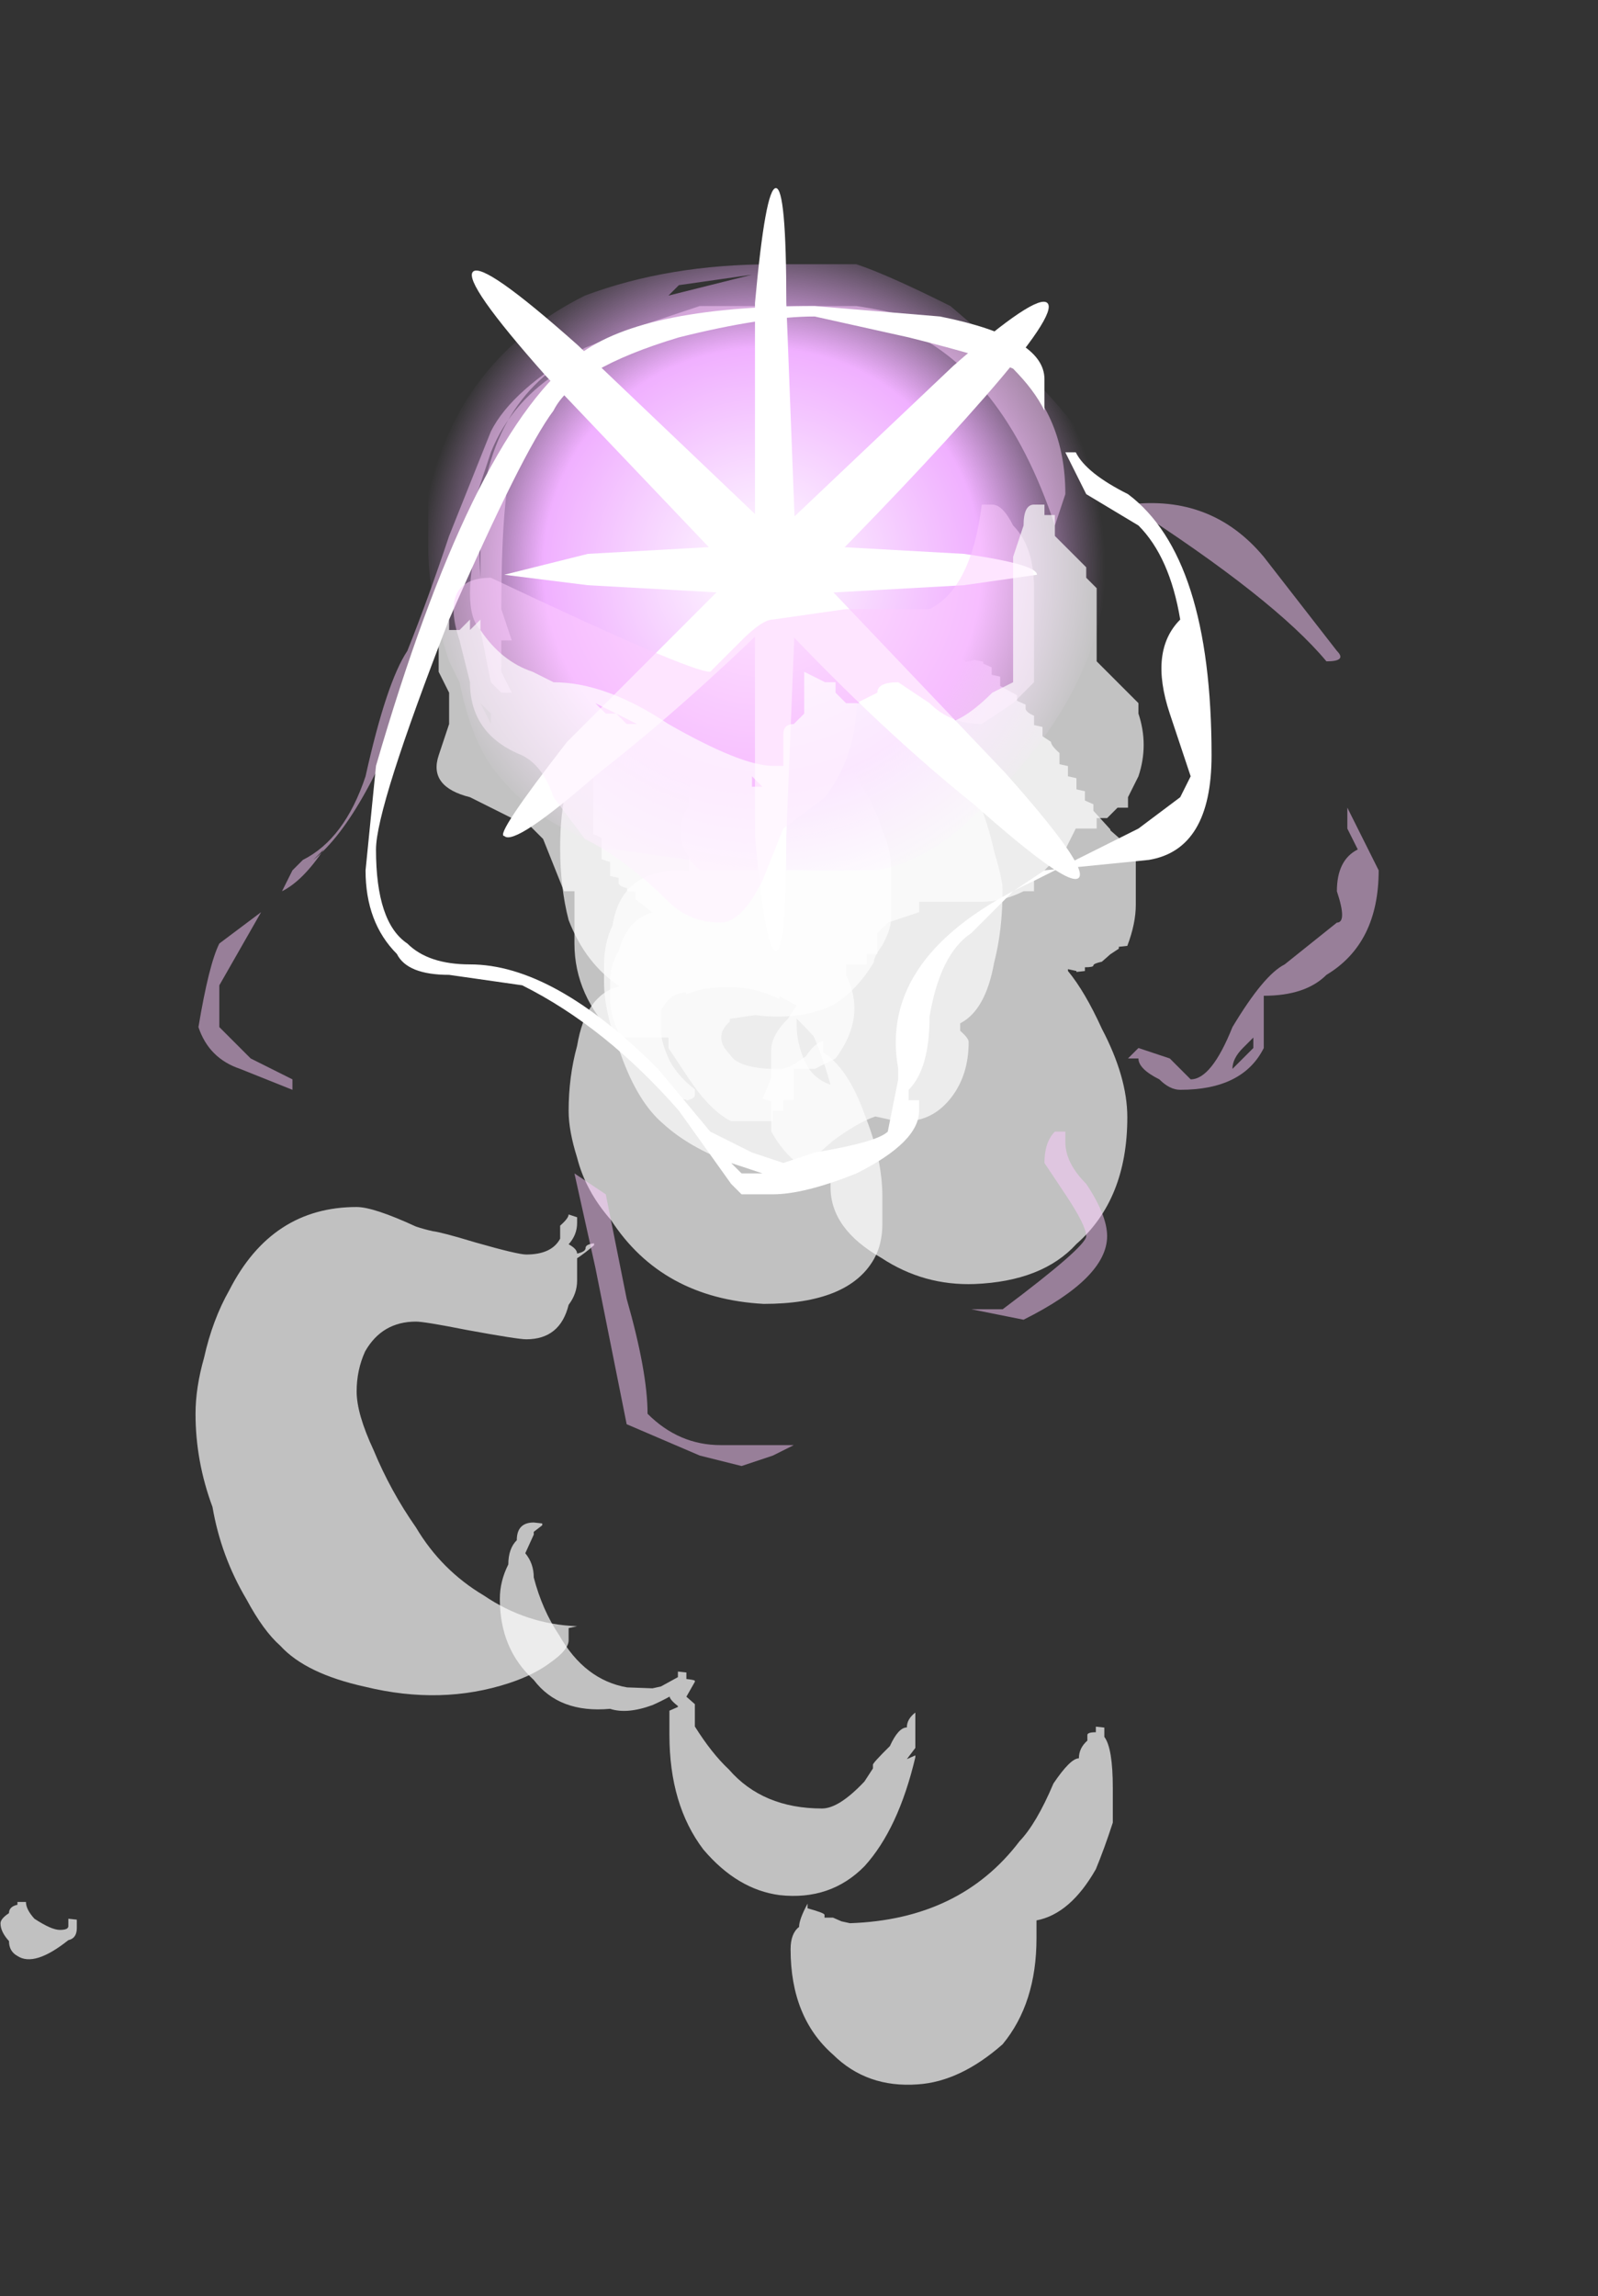 <?xml version="1.0" encoding="UTF-8" standalone="no"?>
<svg xmlns:ffdec="https://www.free-decompiler.com/flash" xmlns:xlink="http://www.w3.org/1999/xlink" ffdec:objectType="frame" height="76.9px" width="53.55px" xmlns="http://www.w3.org/2000/svg">
  <rect width="100%" height="100%" fill="#333333" stroke="none"/>
  <g transform="matrix(1.0, 0.0, 0.0, 1.0, 25.9, 8.15)">
    <use ffdec:characterId="867" height="68.2" transform="matrix(5.683, 0.0, 0.0, -0.624, -25.883, 57.485)" width="5.25" xlink:href="#shape0"/>
    <use ffdec:characterId="868" height="75.45" transform="matrix(5.683, 0.0, 0.0, -0.624, -5.658, 61.691)" width="3.0" xlink:href="#shape1"/>
    <use ffdec:characterId="869" height="67.4" transform="matrix(5.683, 0.0, 0.0, -0.624, -9.15, 55.353)" width="3.75" xlink:href="#shape2"/>
    <use ffdec:characterId="894" height="2.9" transform="matrix(7.0, 0.0, 0.0, 7.0, -11.55, 0.7)" width="3.25" xlink:href="#shape3"/>
    <use ffdec:characterId="903" height="5.55" transform="matrix(7.0, 0.0, 0.0, 7.0, -19.25, 2.1)" width="5.65" xlink:href="#shape4"/>
    <use ffdec:characterId="855" height="3.65" transform="matrix(7.0, 0.0, 0.0, 7.0, -10.05, -1.85)" width="2.9" xlink:href="#shape5"/>
    <use ffdec:characterId="904" height="2.95" transform="matrix(7.0, 0.0, 0.0, 7.0, -11.2, 8.75)" width="3.4" xlink:href="#shape6"/>
  </g>
  <defs>
    <g id="shape0" transform="matrix(1.0, 0.0, 0.0, 1.0, 4.15, 66.3)">
      <path d="M1.0 -28.7 Q1.05 -27.9 1.05 -26.8 L1.05 -25.35 Q1.05 -23.35 0.95 -21.05 0.85 -18.45 0.7 -17.6 0.7 -17.35 0.7 -17.1 L0.7 -17.0 Q0.65 -17.1 0.6 -17.8 0.5 -18.5 0.45 -18.5 0.2 -18.5 0.15 -17.7 0.1 -17.25 0.1 -16.8 0.1 -16.35 0.15 -15.95 L0.15 -15.8 0.3 -15.6 Q0.55 -15.9 0.75 -15.1 0.9 -14.3 1.0 -12.75 1.0 -12.45 1.05 -11.85 1.1 -11.0 1.1 -10.5 1.1 -9.95 1.1 -8.05 L1.1 -7.65 Q1.1 -6.65 1.05 -5.7 1.0 -4.2 0.9 -2.9 0.75 -1.0 0.5 0.35 0.4 0.75 0.35 1.15 0.15 1.9 0.05 1.9 -0.45 1.9 -0.7 -0.85 -0.85 -3.05 -0.85 -6.6 -0.85 -8.75 -0.8 -10.5 -0.7 -12.85 -0.5 -14.05 -0.7 -14.5 -0.75 -17.25 -0.8 -18.9 -0.8 -20.75 -0.8 -21.8 -0.75 -23.25 -0.7 -25.05 -0.55 -26.6 -0.25 -30.8 0.35 -31.1 0.85 -31.1 1.0 -28.7 M-4.05 -66.1 Q-3.95 -66.7 -3.75 -65.25 -3.7 -65.15 -3.7 -64.6 L-3.7 -64.15 -3.75 -64.1 -3.75 -64.5 Q-3.75 -64.7 -3.8 -64.7 -3.85 -64.7 -3.95 -64.1 -4.0 -63.6 -4.0 -63.2 L-4.05 -63.2 Q-4.05 -63.25 -4.05 -63.35 -4.1 -63.45 -4.1 -63.8 -4.15 -64.1 -4.15 -64.35 -4.15 -64.8 -4.1 -65.3 -4.1 -65.85 -4.05 -66.1 M-0.9 -50.3 Q-0.8 -49.65 -0.8 -49.15 L-0.8 -48.9 Q-0.8 -48.85 -0.8 -48.8 L-0.8 -48.5 -0.75 -48.4 Q-1.05 -48.3 -1.3 -46.75 -1.55 -45.4 -1.7 -43.1 -1.85 -41.15 -1.95 -38.95 -2.05 -37.0 -2.05 -35.8 -2.05 -34.65 -2.0 -33.65 -1.9 -32.05 -1.7 -32.05 -1.65 -32.05 -1.4 -32.5 -1.1 -33.0 -1.05 -33.0 -0.85 -33.0 -0.8 -31.15 -0.75 -30.55 -0.75 -29.85 L-0.75 -29.2 Q-0.75 -28.9 -0.75 -28.65 -0.7 -28.35 -0.65 -27.95 L-0.65 -27.85 Q-0.7 -27.9 -0.7 -28.1 -0.7 -28.3 -0.75 -28.4 L-0.75 -28.4 Q-0.75 -28.15 -0.8 -27.9 -0.75 -27.4 -0.75 -26.75 -0.75 -26.55 -0.75 -26.45 L-0.8 -26.3 Q-0.8 -26.5 -0.85 -26.9 L-0.85 -27.6 Q-0.9 -28.45 -1.05 -28.45 -1.1 -28.45 -1.35 -27.8 -1.55 -27.25 -1.6 -27.2 -1.65 -27.1 -1.7 -26.95 -1.95 -25.9 -2.05 -25.9 -2.55 -25.9 -2.8 -30.35 -2.9 -31.95 -2.95 -34.0 -3.0 -35.6 -3.0 -37.0 -3.0 -39.55 -2.9 -42.0 -2.85 -44.65 -2.7 -46.95 -2.6 -48.65 -2.5 -49.45 -2.35 -50.95 -2.0 -51.65 -1.55 -52.65 -1.15 -51.45 -1.0 -51.0 -0.9 -50.3" fill="#ffffff" fill-opacity="0.698" fill-rule="evenodd" stroke="none"/>
    </g>
    <g id="shape1" transform="matrix(1.0, 0.0, 0.0, 1.0, 1.55, 75.05)">
      <path d="M0.8 -72.85 Q1.0 -70.65 1.0 -67.15 1.0 -66.65 1.0 -66.35 L1.0 -66.2 Q1.2 -65.85 1.35 -63.45 1.4 -62.35 1.45 -60.95 1.45 -59.8 1.45 -59.1 1.45 -56.95 1.4 -56.35 L1.4 -55.85 1.35 -55.8 1.35 -56.1 Q1.3 -56.1 1.3 -56.25 1.3 -56.3 1.3 -56.55 1.25 -56.95 1.25 -57.5 1.2 -57.5 1.1 -58.85 1.0 -61.0 0.9 -61.95 0.55 -66.15 -0.1 -66.35 L-0.15 -66.25 -0.2 -66.05 -0.25 -66.05 -0.25 -65.9 Q-0.25 -65.8 -0.35 -65.55 L-0.35 -65.6 Q-0.35 -65.65 -0.35 -65.8 L-0.35 -65.3 Q-0.4 -66.15 -0.4 -66.55 -0.45 -66.9 -0.45 -67.75 -0.45 -71.4 -0.2 -73.4 0.0 -75.2 0.3 -75.0 0.55 -74.85 0.8 -72.85 M0.25 -23.3 Q0.4 -23.2 0.5 -22.0 0.6 -20.8 0.6 -19.05 0.6 -18.85 0.55 -18.45 L0.55 -18.05 Q0.7 -17.35 0.75 -14.8 0.8 -13.05 0.8 -10.85 0.8 -10.35 0.75 -8.8 0.7 -6.75 0.6 -4.95 L0.6 -4.65 Q0.35 0.2 0.05 0.2 -0.05 0.4 -0.15 0.4 -0.75 0.4 -1.0 -3.6 -1.05 -4.85 -1.05 -6.4 -1.1 -7.05 -1.1 -7.8 -1.1 -8.5 -1.05 -9.1 -1.05 -9.6 -1.05 -9.9 L-1.1 -9.85 Q-1.45 -9.85 -1.5 -12.8 -1.55 -13.75 -1.55 -14.9 L-1.55 -15.85 Q-1.55 -17.5 -1.45 -19.75 -1.35 -22.3 -1.2 -23.45 -1.05 -24.7 -0.8 -25.55 -0.5 -26.4 -0.4 -25.95 L-0.2 -24.35 Q-0.05 -23.35 0.05 -23.05 L0.15 -23.25 Q0.2 -23.5 0.25 -23.3" fill="#ffffff" fill-opacity="0.698" fill-rule="evenodd" stroke="none"/>
    </g>
    <g id="shape2" transform="matrix(1.0, 0.0, 0.0, 1.0, 2.05, 66.65)">
      <path d="M0.15 -59.8 L0.1 -60.5 Q-0.05 -61.95 -0.15 -61.95 -0.5 -61.95 -0.7 -59.85 -0.8 -59.0 -0.9 -57.55 L-0.9 -56.35 -0.95 -55.95 -0.9 -55.15 -0.9 -55.1 Q-0.9 -55.05 -0.95 -55.0 L-0.95 -55.15 Q-0.95 -55.0 -0.95 -54.9 L-0.95 -54.65 -1.0 -54.6 -1.0 -54.9 -1.1 -55.4 -1.15 -55.5 -1.3 -55.45 Q-1.55 -55.05 -1.7 -52.65 -1.8 -51.3 -1.85 -49.55 -1.85 -48.8 -1.9 -48.25 L-1.85 -47.25 -1.85 -47.1 -1.8 -46.75 -1.8 -46.65 -1.85 -46.6 Q-1.95 -46.6 -1.95 -47.55 -2.0 -48.0 -2.0 -48.85 -2.05 -49.75 -2.05 -50.7 -2.05 -53.4 -1.85 -55.05 -1.7 -56.85 -1.4 -56.6 -1.3 -56.9 -1.15 -56.4 -1.1 -56.2 -1.05 -55.95 L-1.05 -55.9 Q-1.05 -56.1 -1.0 -56.45 L-1.0 -56.5 -1.05 -56.7 Q-1.05 -56.85 -1.05 -58.0 -1.05 -61.75 -0.85 -64.15 -0.65 -66.3 -0.4 -66.6 -0.1 -66.9 0.1 -65.05 0.3 -63.05 0.4 -59.2 L0.4 -59.1 0.35 -59.3 0.4 -58.7 0.4 -58.35 Q0.4 -57.8 0.4 -57.45 0.4 -57.25 0.4 -57.1 L0.4 -56.8 Q0.35 -57.15 0.35 -57.6 0.3 -57.6 0.25 -58.6 0.15 -59.5 0.15 -59.6 L0.15 -59.8 M0.75 -33.8 Q1.15 -33.65 1.35 -31.65 1.65 -29.25 1.65 -24.85 1.65 -22.7 1.5 -20.1 1.4 -18.1 1.3 -17.0 L1.3 -16.9 1.35 -17.0 1.35 -17.05 1.4 -17.0 1.4 -16.8 Q1.45 -16.8 1.45 -16.7 1.45 -16.6 1.5 -16.5 L1.55 -16.1 1.6 -15.8 1.6 -15.7 1.65 -15.65 Q1.7 -14.45 1.7 -13.45 1.7 -12.35 1.7 -11.25 L1.7 -10.95 Q1.65 -10.35 1.6 -9.85 L1.55 -9.45 1.55 -9.4 1.45 -8.4 1.45 -8.05 1.4 -7.85 1.4 -7.35 1.35 -7.25 1.35 -6.65 1.3 -6.55 1.3 -6.0 1.25 -5.9 1.25 -5.3 Q1.2 -4.9 1.2 -4.7 L1.15 -4.4 1.15 -3.9 1.1 -3.8 1.1 -3.6 Q1.1 -3.4 1.1 -3.3 1.05 -3.1 1.05 -2.9 L1.05 -2.7 1.0 -2.5 1.0 -2.2 0.9 -1.7 0.9 -1.2 0.85 -1.1 0.85 -0.7 0.8 -0.5 0.8 -0.4 0.75 -0.3 0.7 -0.4 0.6 0.15 0.6 0.1 Q0.3 0.85 0.0 0.75 -0.3 0.85 -0.55 0.05 L-0.6 0.0 Q-0.8 0.0 -0.95 -0.4 L-0.95 -0.5 -1.0 -0.6 Q-1.05 -0.9 -1.1 -1.05 L-1.1 -1.2 -1.15 -1.35 -1.15 -1.45 -1.2 -1.55 -1.2 -1.7 -1.25 -2.0 -1.3 -2.2 -1.35 -2.7 -1.35 -3.1 -1.4 -3.3 -1.4 -3.7 -1.45 -3.9 Q-1.45 -4.05 -1.45 -4.2 L-1.45 -4.8 -1.5 -5.0 -1.5 -9.65 -1.45 -9.85 -1.45 -11.0 -1.4 -11.15 -1.4 -11.4 Q-1.4 -11.55 -1.4 -11.7 L-1.4 -11.9 -1.35 -12.0 -1.35 -12.25 Q-1.35 -12.45 -1.3 -12.55 L-1.3 -12.7 -1.25 -12.75 -1.25 -13.15 -1.15 -13.85 Q-1.3 -14.25 -1.35 -15.95 -1.4 -16.7 -1.4 -17.6 -1.4 -18.0 -1.4 -18.4 -1.4 -20.0 -1.25 -21.85 -1.1 -23.8 -0.95 -23.9 L-0.95 -23.95 Q-0.9 -23.85 -0.9 -23.65 L-0.9 -23.35 Q-1.0 -22.65 -1.05 -21.8 -1.1 -20.8 -1.1 -20.2 L-1.1 -19.85 Q-1.1 -19.5 -1.1 -19.15 -1.05 -18.15 -0.95 -18.15 L-0.95 -18.25 Q-0.85 -17.85 -0.7 -17.85 -0.55 -17.85 -0.4 -18.5 L-0.4 -18.35 -0.3 -18.85 -0.35 -19.55 Q-0.45 -20.45 -0.45 -21.25 -0.45 -21.75 -0.45 -22.75 L-0.5 -23.85 -0.45 -24.0 Q-0.45 -24.9 -0.45 -25.6 -0.35 -27.25 -0.2 -27.8 -0.15 -28.05 -0.1 -28.1 L-0.1 -28.6 Q-0.1 -30.85 0.2 -32.4 0.45 -33.9 0.75 -33.8 M-0.25 -21.9 Q-0.3 -20.85 -0.3 -19.9 L-0.3 -19.55 Q-0.25 -20.0 -0.2 -20.5 -0.15 -21.5 -0.1 -23.1 -0.2 -22.8 -0.25 -21.9" fill="#ffffff" fill-opacity="0.698" fill-rule="evenodd" stroke="none"/>
    </g>
    <g id="shape3" transform="matrix(1.0, 0.0, 0.0, 1.0, 1.65, -0.1)">
      <path d="M1.55 1.05 Q1.6 1.1 1.6 1.5 1.6 2.15 0.95 2.75 0.75 2.95 0.5 3.0 L-0.35 3.0 -0.4 2.95 -0.75 2.9 -0.8 2.9 -1.0 2.8 Q-1.2 2.7 -1.35 2.5 -1.45 2.35 -1.5 2.1 L-1.55 2.0 Q-1.65 1.7 -1.65 1.45 L-1.65 1.2 Q-1.5 0.55 -0.9 0.25 -0.5 0.1 0.0 0.1 L0.4 0.1 Q0.55 0.15 0.85 0.3 L1.2 0.6 Q1.4 0.8 1.5 0.95 L1.55 1.05 M-0.45 0.2 L-0.1 0.15 -0.5 0.25 -0.45 0.2 M-1.35 2.25 L-1.4 2.2 -1.35 2.3 -1.35 2.25" fill="url(#gradient0)" fill-rule="evenodd" stroke="none"/>
    </g>
    <radialGradient cx="0" cy="0" gradientTransform="matrix(0.002, -1.0E-4, 1.0E-4, 0.002, -0.05, 1.55)" gradientUnits="userSpaceOnUse" id="gradient0" r="819.2" spreadMethod="pad">
      <stop offset="0.0" stop-color="#ffffff"/>
      <stop offset="0.639" stop-color="#f0b0ff"/>
      <stop offset="1.0" stop-color="#f0b0ff" stop-opacity="0.0"/>
    </radialGradient>
    <g id="shape4" transform="matrix(1.0, 0.0, 0.0, 1.0, 2.75, -0.3)">
      <path d="M2.35 1.5 L2.7 1.95 Q2.75 2.0 2.65 2.0 2.4 1.7 1.7 1.25 2.1 1.2 2.35 1.5 M0.4 0.3 Q1.4 0.45 1.4 1.2 L1.35 1.35 Q1.1 0.6 0.6 0.4 L0.45 0.4 0.35 0.35 -0.25 0.35 -0.9 0.6 Q-1.05 0.7 -1.15 0.9 L-1.1 0.8 Q-1.15 0.9 -1.25 1.05 -1.3 1.25 -1.3 1.75 L-1.25 1.9 -1.3 1.9 -1.3 2.05 -1.25 2.15 -1.3 2.15 -1.35 2.1 -1.4 1.85 Q-1.5 1.75 -1.4 1.35 L-1.4 1.6 Q-1.45 0.9 -1.05 0.6 L-1.0 0.6 Q-1.25 0.75 -1.35 1.0 L-1.7 2.05 Q-1.95 2.75 -2.2 2.95 L-2.15 2.9 Q-2.25 3.05 -2.35 3.1 L-2.3 3.0 -2.25 2.95 Q-2.05 2.85 -1.95 2.55 -1.85 2.1 -1.75 1.95 -1.65 1.7 -1.55 1.4 L-1.35 0.9 Q-1.25 0.7 -0.9 0.5 L-0.65 0.4 -0.35 0.3 0.4 0.3 M2.9 3.0 Q2.9 3.35 2.65 3.5 2.55 3.6 2.35 3.6 L2.35 3.85 Q2.25 4.05 1.95 4.05 1.9 4.05 1.85 4.0 1.75 3.95 1.75 3.9 L1.7 3.9 1.75 3.85 1.9 3.9 2.0 4.0 Q2.1 4.0 2.2 3.75 2.35 3.5 2.45 3.45 L2.7 3.25 Q2.75 3.25 2.7 3.1 2.7 2.95 2.8 2.9 L2.75 2.8 2.75 2.7 2.9 3.0 M2.3 3.85 L2.3 3.8 2.25 3.85 Q2.2 3.9 2.2 3.95 L2.3 3.85 M1.6 4.75 Q1.6 4.95 1.2 5.15 L0.95 5.1 1.1 5.1 Q1.5 4.8 1.5 4.75 1.5 4.7 1.4 4.55 L1.3 4.4 Q1.3 4.3 1.35 4.25 L1.4 4.25 1.4 4.3 Q1.4 4.4 1.5 4.5 1.6 4.65 1.6 4.75 M-0.7 0.45 L-0.75 0.5 -0.4 0.4 -0.7 0.45 M-2.45 3.2 L-2.65 3.55 -2.65 3.75 -2.5 3.9 -2.3 4.0 -2.3 4.05 -2.55 3.95 Q-2.7 3.9 -2.75 3.75 -2.7 3.45 -2.65 3.35 L-2.45 3.2 M-0.95 4.45 L-0.8 4.55 -0.7 5.05 Q-0.6 5.4 -0.6 5.6 -0.45 5.75 -0.25 5.75 L0.1 5.75 0.0 5.8 -0.15 5.85 -0.35 5.8 -0.7 5.65 Q-0.75 5.4 -0.85 4.9 L-0.95 4.45" fill="#fdccff" fill-opacity="0.502" fill-rule="evenodd" stroke="none"/>
      <path d="M1.5 1.2 L1.4 1.0 1.45 1.0 Q1.5 1.1 1.7 1.2 2.1 1.5 2.1 2.45 2.1 2.9 1.8 2.95 L1.3 3.0 1.15 3.1 0.95 3.3 Q0.8 3.4 0.75 3.7 0.75 3.95 0.65 4.05 L0.65 4.1 0.7 4.1 0.7 4.15 Q0.7 4.3 0.4 4.45 0.15 4.55 0.0 4.55 L-0.15 4.55 -0.2 4.5 -0.45 4.15 Q-0.8 3.75 -1.2 3.55 L-1.55 3.5 Q-1.75 3.5 -1.8 3.4 -1.95 3.25 -1.95 3.0 L-1.9 2.5 Q-1.45 0.95 -0.95 0.55 -0.65 0.3 0.2 0.3 L0.8 0.35 Q1.3 0.45 1.3 0.65 L1.3 0.8 Q1.25 0.7 1.15 0.6 1.05 0.55 0.65 0.45 L0.2 0.35 Q-0.05 0.35 -0.45 0.45 -0.95 0.6 -1.05 0.8 -1.2 1.0 -1.55 1.8 -1.9 2.7 -1.9 2.9 -1.9 3.25 -1.75 3.35 -1.65 3.45 -1.45 3.45 -1.05 3.45 -0.55 3.95 L-0.3 4.25 -0.1 4.35 0.05 4.4 0.2 4.35 Q0.5 4.3 0.55 4.25 L0.6 4.0 0.6 3.95 Q0.5 3.4 1.25 3.05 L1.75 2.8 1.95 2.65 2.0 2.55 1.9 2.25 Q1.8 1.95 1.95 1.8 1.9 1.5 1.75 1.35 L1.5 1.2 M0.05 4.5 L0.05 4.5 M-0.25 4.35 L-0.15 4.45 -0.05 4.45 -0.2 4.4 -0.25 4.35" fill="#ffffff" fill-rule="evenodd" stroke="none"/>
    </g>
    <g id="shape5" transform="matrix(1.0, 0.0, 0.0, 1.0, 1.5, 4.55)">
      <path d="M1.2 -2.7 L0.85 -2.65 -0.05 -2.6 -0.95 -2.65 -1.35 -2.7 -0.95 -2.8 -0.05 -2.85 0.85 -2.8 Q1.2 -2.75 1.2 -2.7" fill="#ffffff" fill-rule="evenodd" stroke="none"/>
      <path d="M1.4 -1.25 Q1.35 -1.2 0.9 -1.6 0.4 -2.0 -0.15 -2.6 L-1.15 -3.65 Q-1.55 -4.1 -1.5 -4.15 -1.45 -4.2 -1.0 -3.8 L0.05 -2.8 1.05 -1.75 Q1.45 -1.3 1.4 -1.25" fill="#ffffff" fill-rule="evenodd" stroke="none"/>
      <path d="M1.25 -4.0 Q1.3 -3.95 0.95 -3.55 0.6 -3.15 0.05 -2.6 -0.45 -2.1 -0.9 -1.75 -1.3 -1.4 -1.35 -1.45 -1.4 -1.45 -1.05 -1.9 L-0.15 -2.8 0.8 -3.7 Q1.2 -4.05 1.25 -4.0" fill="#ffffff" fill-rule="evenodd" stroke="none"/>
      <path d="M0.05 -2.7 L0.0 -1.45 Q0.0 -0.9 -0.05 -0.9 -0.1 -0.9 -0.15 -1.45 L-0.15 -4.0 Q-0.1 -4.55 -0.05 -4.55 0.0 -4.55 0.0 -4.0 L0.05 -2.7" fill="#ffffff" fill-rule="evenodd" stroke="none"/>
    </g>
    <g id="shape6" transform="matrix(1.0, 0.0, 0.0, 1.0, 1.6, -1.25)">
      <path d="M1.05 1.25 Q1.1 1.25 1.15 1.35 1.25 1.45 1.25 1.65 L1.25 2.1 1.15 2.2 1.0 2.3 Q0.85 2.3 0.75 2.2 L0.6 2.1 Q0.5 2.1 0.5 2.15 L0.4 2.2 Q0.4 2.45 0.25 2.65 L0.05 2.8 -0.05 3.05 Q-0.15 3.25 -0.25 3.25 -0.4 3.25 -0.5 3.15 -0.7 2.95 -0.9 2.85 L-1.05 2.65 Q-1.1 2.5 -1.2 2.45 -1.45 2.35 -1.45 2.1 L-1.5 1.9 Q-1.6 1.6 -1.35 1.6 -0.4 2.05 -0.3 2.05 L-0.15 1.9 Q-0.05 1.8 0.0 1.8 L0.35 1.75 0.75 1.75 Q0.95 1.65 1.0 1.25 L1.05 1.25" fill="#fdccff" fill-opacity="0.502" fill-rule="evenodd" stroke="none"/>
      <path d="M1.55 1.65 L1.55 1.85 Q1.55 1.9 1.55 2.0 L1.75 2.2 1.75 2.25 Q1.8 2.4 1.75 2.55 L1.7 2.65 1.7 2.7 1.65 2.7 1.6 2.75 1.55 2.75 1.55 2.8 1.45 2.8 1.4 2.9 1.25 3.05 1.25 3.1 1.2 3.1 Q1.1 3.15 1.0 3.15 L0.7 3.15 0.7 3.2 0.55 3.25 0.5 3.3 0.5 3.4 0.45 3.4 0.45 3.45 0.35 3.45 0.35 3.5 Q0.45 3.7 0.3 3.9 L0.2 3.95 0.1 3.95 0.1 4.1 0.05 4.1 0.05 4.15 0.0 4.15 0.0 4.2 -0.2 4.2 Q-0.3 4.15 -0.4 4.0 L-0.5 3.85 -0.5 3.8 -0.75 3.8 Q-0.95 3.6 -0.95 3.35 L-0.95 3.3 Q-0.95 3.2 -0.95 3.1 L-1.0 3.1 -1.1 2.85 -1.2 2.75 -1.25 2.75 -1.45 2.65 Q-1.65 2.6 -1.6 2.45 L-1.55 2.3 -1.55 2.15 -1.6 2.05 -1.6 1.9 -1.55 1.8 -1.55 1.85 -1.5 1.85 -1.45 1.8 -1.45 1.85 -1.4 1.8 -1.4 1.85 Q-1.3 2.0 -1.15 2.05 L-1.05 2.1 Q-0.8 2.1 -0.5 2.3 -0.15 2.5 0.0 2.5 L0.05 2.5 0.05 2.35 Q0.05 2.3 0.1 2.3 L0.15 2.25 0.15 2.05 0.25 2.1 0.3 2.1 0.3 2.15 0.35 2.2 0.5 2.2 Q0.6 2.2 0.7 2.25 L0.8 2.3 Q0.9 2.3 1.05 2.15 L1.15 2.1 1.15 1.5 1.2 1.35 Q1.2 1.25 1.25 1.25 L1.3 1.25 1.3 1.3 1.35 1.3 1.35 1.4 1.5 1.55 1.5 1.6 1.55 1.65 M1.0 2.3 L1.0 2.3 M0.95 2.3 L0.95 2.3 M0.55 2.25 L0.5 2.25 0.55 2.25 M-0.65 2.3 Q-0.75 2.25 -0.85 2.2 L-0.8 2.25 -0.75 2.25 -0.7 2.3 -0.65 2.3 M-0.05 2.6 L-0.1 2.55 -0.1 2.6 -0.05 2.6 M-1.25 2.15 L-1.25 2.15" fill="#ffffff" fill-opacity="0.702" fill-rule="evenodd" stroke="none"/>
    </g>
  </defs>
</svg>
